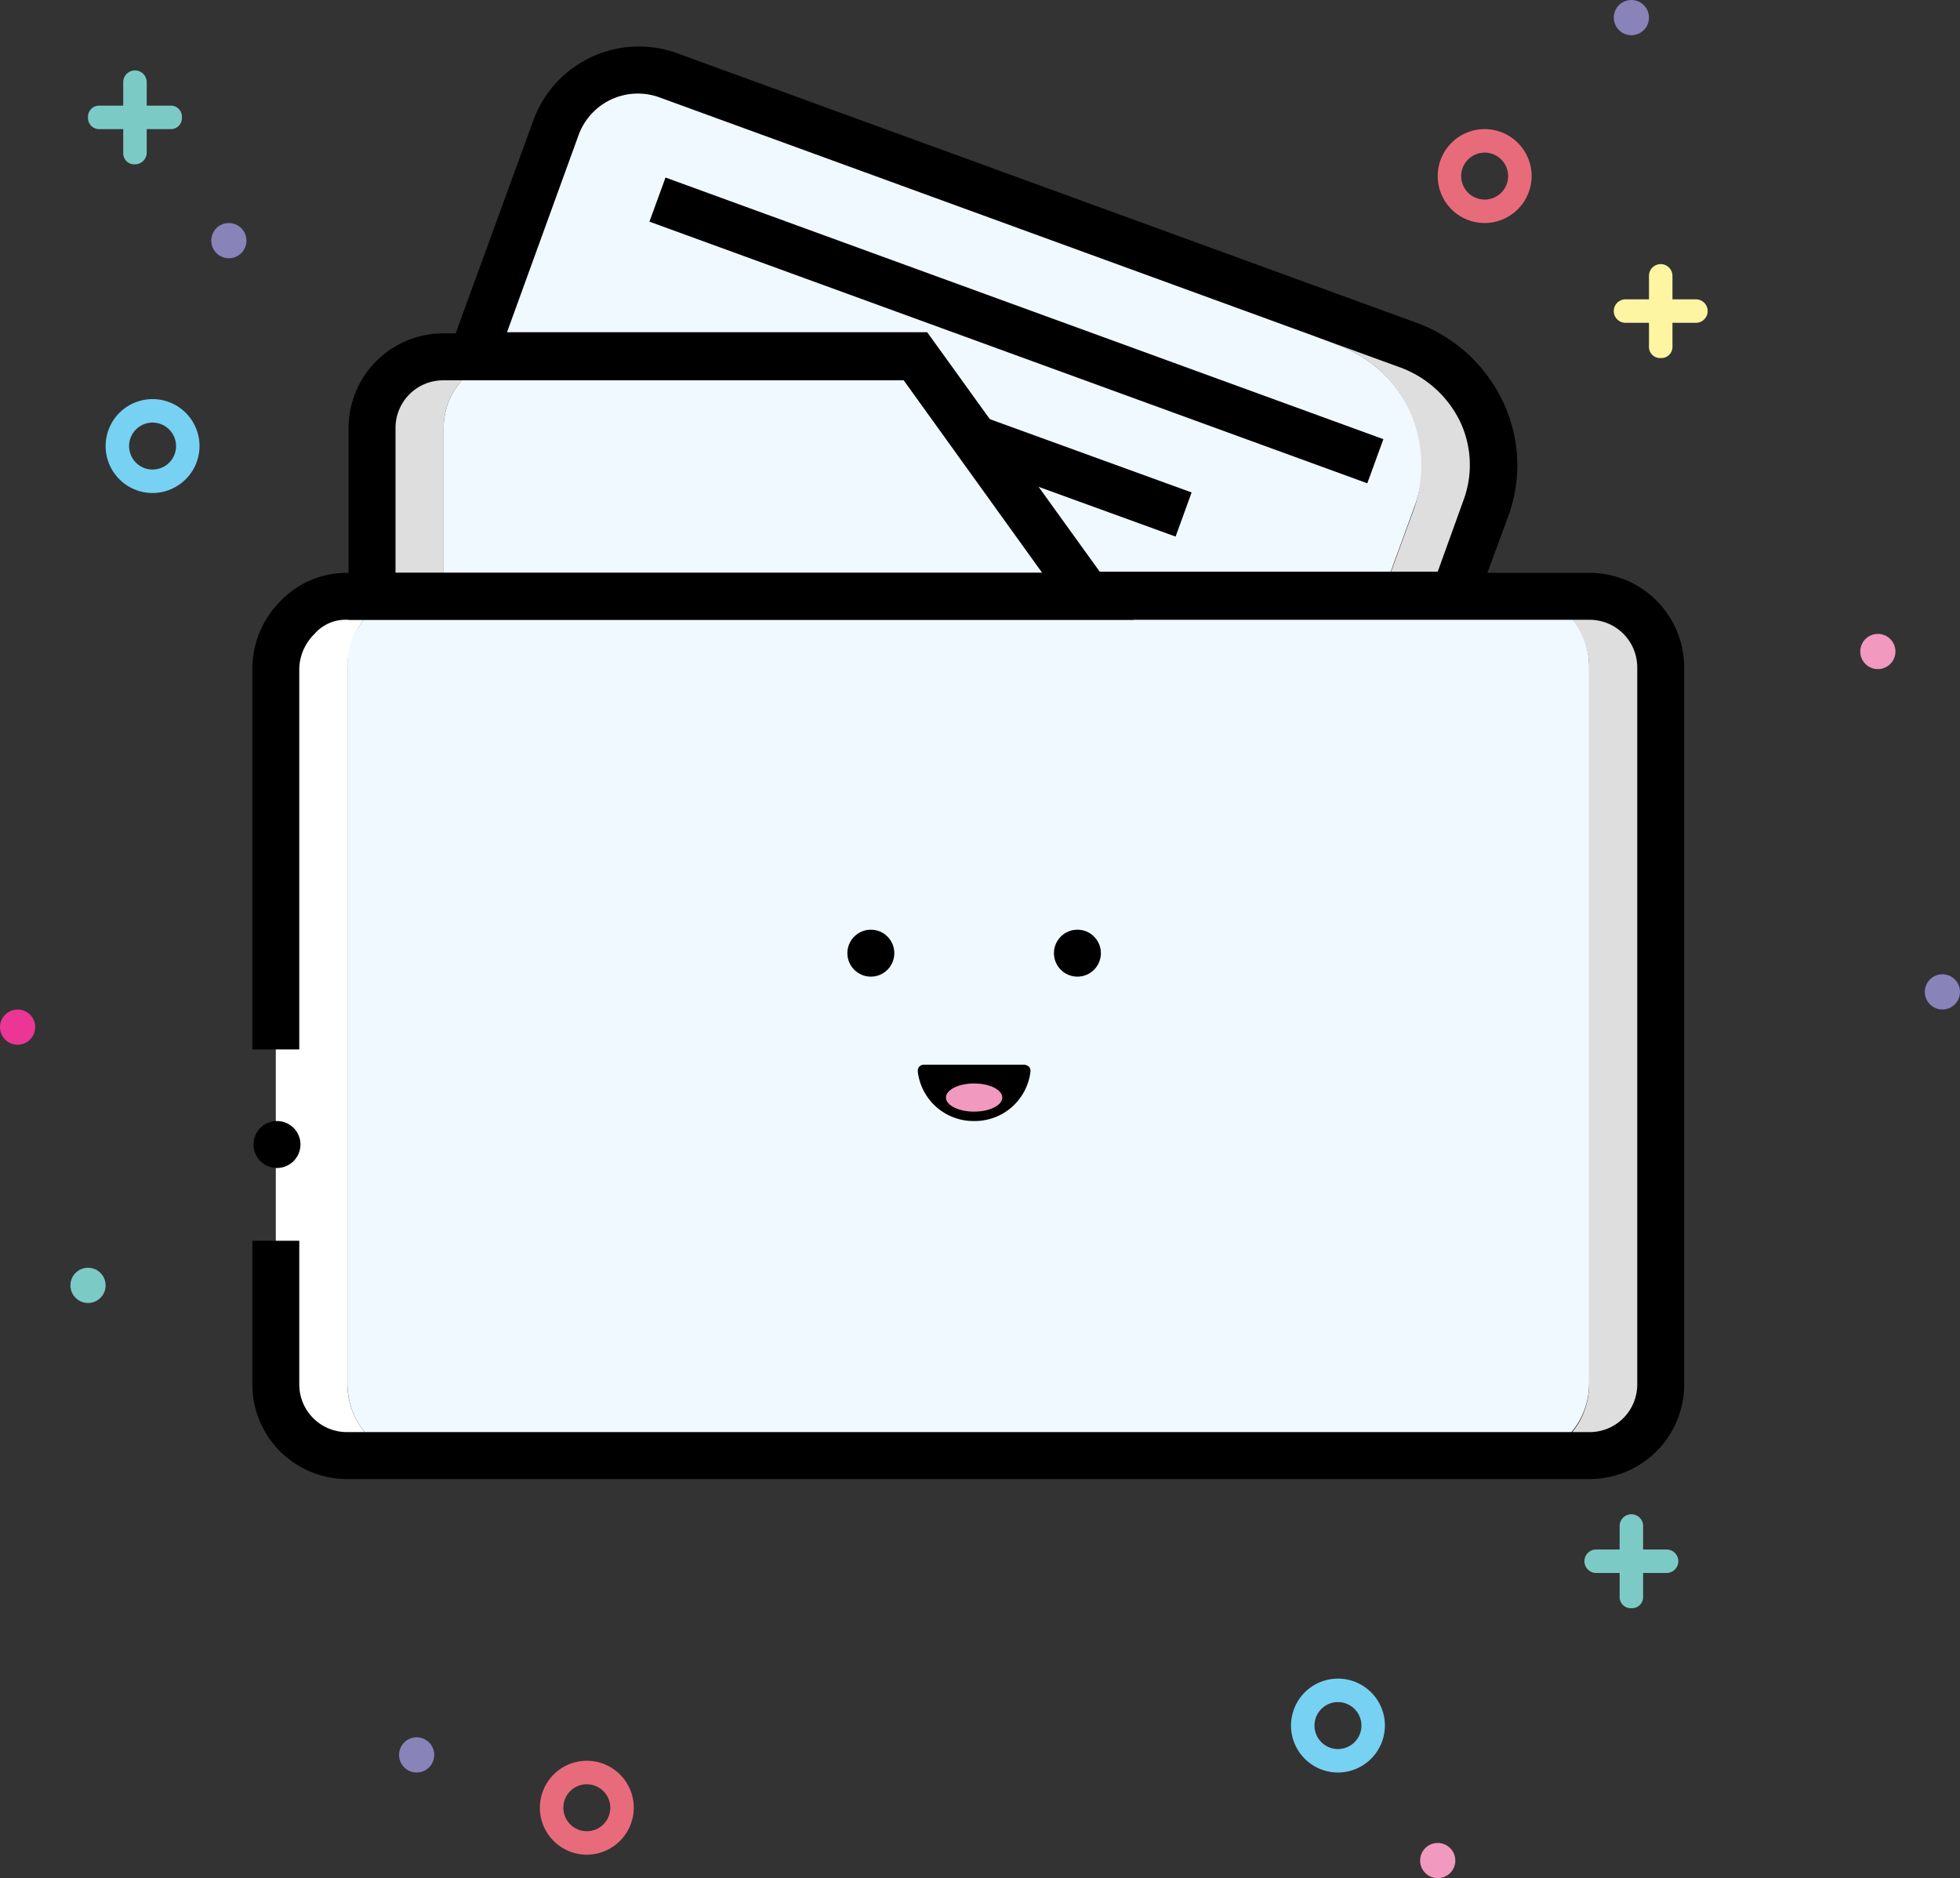 <svg xmlns:xlink="http://www.w3.org/1999/xlink" xmlns="http://www.w3.org/2000/svg" id="Group_174" data-name="Group 174" viewBox="0 0 167 160" width="167"  height="160" >
  <rect x="0" y="0" width="167" height="160" fill="#333333" stroke="none"/>
  <defs>
    <style>
      .cls-1 {
        fill: #8883b8;
      }

      .cls-2 {
        fill: #76d1f2;
      }

      .cls-3 {
        fill: #eb3696;
      }

      .cls-4 {
        fill: #7ccac6;
      }

      .cls-5 {
        fill: #f199be;
      }

      .cls-6 {
        fill: #e86b7b;
      }

      .cls-7 {
        fill: #f0f9ff;
      }

      .cls-8 {
        fill: #f80;
      }

      .cls-9 {
        fill: #dedede;
      }

      .cls-10 {
        fill: #fff;
      }

      .cls-11 {
        fill: #fdf5a2;
      }
    </style>
  </defs>
  <circle id="Oval_21_" class="cls-1" cx="1.5" cy="1.5" r="1.5" transform="translate(18 19)"/>
  <path id="Path_1315" data-name="Path 1315" class="cls-2" d="M13,42a4,4,0,1,1,4-4A4.012,4.012,0,0,1,13,42Zm0-6a2,2,0,1,0,2,2A2.006,2.006,0,0,0,13,36Z"/>
  <circle id="Oval_20_" class="cls-3" cx="1.5" cy="1.5" r="1.5" transform="translate(0 86)"/>
  <circle id="Oval_19_" class="cls-4" cx="1.5" cy="1.5" r="1.5" transform="translate(6 108)"/>
  <path id="Path_1316" data-name="Path 1316" class="cls-2" d="M114,151a4,4,0,1,1,4-4A4.012,4.012,0,0,1,114,151Zm0-6a2,2,0,1,0,2,2A2.006,2.006,0,0,0,114,145Z"/>
  <circle id="Oval_18_" class="cls-5" cx="1.5" cy="1.5" r="1.5" transform="translate(121 157)"/>
  <circle id="Oval_17_" class="cls-1" cx="1.5" cy="1.5" r="1.5" transform="translate(164 83)"/>
  <circle id="Oval_16_" class="cls-5" cx="1.5" cy="1.5" r="1.5" transform="translate(158.5 54)"/>
  <circle id="Oval_15_" class="cls-1" cx="1.5" cy="1.5" r="1.5" transform="translate(137.5)"/>
  <path id="Path_1317" data-name="Path 1317" class="cls-6" d="M126.5,19a4,4,0,1,1,4-4A4.012,4.012,0,0,1,126.5,19Zm0-6a2,2,0,1,0,2,2A2.006,2.006,0,0,0,126.5,13Z"/>
  <circle id="Oval_11_" class="cls-1" cx="1.5" cy="1.5" r="1.5" transform="translate(34 148)"/>
  <path id="Path_1318" data-name="Path 1318" class="cls-6" d="M50,158a4,4,0,1,1,4-4A4.012,4.012,0,0,1,50,158Zm0-6a2,2,0,1,0,2,2A2.006,2.006,0,0,0,50,152Z"/>
  <g id="Group_3_" transform="translate(21 9)">
    <path id="Shape_19_" class="cls-7" d="M93,20.4,36-2.6a7.453,7.453,0,0,0-9.5,4.4L19.4,21.3H57L71.7,41.6H96.8l2.7-7.4a10.43,10.43,0,0,0-.4-8.3A11.011,11.011,0,0,0,93,20.4"/>
    <path id="Shape_18_" class="cls-8" d="M48.9,21.4v.1H49Z"/>
    <path id="Shape_17_" class="cls-9" d="M99.1,20.5,36.3-2.4,93,20.4A10.833,10.833,0,0,1,99.1,26a11.342,11.342,0,0,1,.4,8.3l-2.7,7.4h6l2.7-7.4a10.43,10.43,0,0,0-.4-8.3,10.788,10.788,0,0,0-6-5.5"/>
    <path id="Shape_16_" class="cls-7" d="M71.7,41.8H16.8V27.5a6.061,6.061,0,0,1,6.1-6.1H57Z"/>
    <path id="Shape_14_" class="cls-9" d="M22.9,21.4H16.8a6.061,6.061,0,0,0-6.1,6.1V41.7h6.1V27.5a6.061,6.061,0,0,1,6.1-6.1"/>
    <path id="Shape_5_" class="cls-7" d="M8.6,47.8v61c0,3.4,2.4,6.1,5.5,6.1h94.8c3,0,5.5-2.7,5.5-6.1v-61c0-3.4-2.5-6.1-5.5-6.1H14.1a5.96,5.96,0,0,0-5.5,6.1"/>
    <path id="Shape_4_" class="cls-10" d="M8.6,108.9v-61c0-3.4,2.4-6.1,5.5-6.1H8.6a5.816,5.816,0,0,0-4.3,1.8,6.224,6.224,0,0,0-1.8,4.3v61A6.061,6.061,0,0,0,8.6,115h5.5c-3,0-5.5-2.8-5.5-6.1"/>
    <path id="Shape_3_" class="cls-9" d="M114.4,41.8h-5.5c3,0,5.5,2.7,5.5,6.1v61c0,3.4-2.5,6.1-5.5,6.1h5.5a6.061,6.061,0,0,0,6.1-6.1v-61a6.061,6.061,0,0,0-6.1-6.1"/>
    <path id="Path_1319" data-name="Path 1319" d="M114.4,117H8.6a8.066,8.066,0,0,1-8.1-8.1V96.7h4v12.2A4.055,4.055,0,0,0,8.6,113H114.4a4.055,4.055,0,0,0,4.1-4.1v-61a4.055,4.055,0,0,0-4.1-4.1H8.6A3.489,3.489,0,0,0,5.8,45a4.3,4.3,0,0,0-1.3,2.9V80.4H.5V47.9a8.2,8.2,0,0,1,2.4-5.7,7.846,7.846,0,0,1,5.7-2.4H114.4a8.066,8.066,0,0,1,8.1,8.1v61A8.066,8.066,0,0,1,114.4,117Z"/>
    <path id="Shape_2_" d="M4.6,88.5a2,2,0,1,0-2,2,2.006,2.006,0,0,0,2-2"/>
    <path id="Path_1320" data-name="Path 1320" d="M75.6,43.8H8.7V27.5a8.066,8.066,0,0,1,8.1-8.1H58Zm-62.9-4H67.8L56,23.4H16.8a4.055,4.055,0,0,0-4.1,4.1V39.8Z"/>
    <rect id="Rectangle_100" data-name="Rectangle 100" width="4" height="65.1" transform="translate(34.335 9.883) rotate(-69.978)"/>
    <rect id="Rectangle_101" data-name="Rectangle 101" width="4" height="19" transform="translate(61.306 30.227) rotate(-70.043)"/>
    <path id="Path_1321" data-name="Path 1321" d="M104.3,43.7H70.7L56,23.3H16.4L24.5,1.1A9.579,9.579,0,0,1,36.6-4.5l63.1,23a13.141,13.141,0,0,1,7.3,6.6,12.585,12.585,0,0,1,.5,9.9Zm-31.6-4h28.8l2.2-6.1a8.634,8.634,0,0,0-.3-6.7,9.183,9.183,0,0,0-5.1-4.6L35.2-.7a5.375,5.375,0,0,0-6.9,3.2L22.2,19.3H58Z"/>
  </g>
  <g id="Group_2_" transform="translate(72 83)">
    <circle id="Oval_9_" cx="2" cy="2" r="2" transform="translate(0.2 -3.8)"/>
    <circle id="Oval_4_" cx="2" cy="2" r="2" transform="translate(17.8 -3.8)"/>
    <path id="Shape_1_" d="M15.3,7.7a.758.758,0,0,1,.4.2.6.6,0,0,1,.1.4A4.776,4.776,0,0,1,11,12.5,4.776,4.776,0,0,1,6.2,8.3a.6.6,0,0,1,.1-.4.52.52,0,0,1,.4-.2Z"/>
    <ellipse id="Oval_1_" class="cls-5" cx="2.4" cy="1.2" rx="2.4" ry="1.2" transform="translate(8.6 9.3)"/>
  </g>
  <path id="Path_1322" data-name="Path 1322" class="cls-4" d="M11.5,14a.945.945,0,0,1-1-1V7a1,1,0,0,1,2,0v6A1,1,0,0,1,11.5,14Z"/>
  <path id="Path_1323" data-name="Path 1323" class="cls-4" d="M14.5,11h-6a.945.945,0,0,1-1-1,.945.945,0,0,1,1-1h6a.945.945,0,0,1,1,1A.945.945,0,0,1,14.5,11Z"/>
  <path id="Path_1324" data-name="Path 1324" class="cls-4" d="M139,137a.945.945,0,0,1-1-1v-6a1,1,0,0,1,2,0v6A.945.945,0,0,1,139,137Z"/>
  <path id="Path_1325" data-name="Path 1325" class="cls-4" d="M142,134h-6a1,1,0,0,1,0-2h6a1,1,0,0,1,0,2Z"/>
  <path id="Path_1326" data-name="Path 1326" class="cls-11" d="M141.5,30.5a.945.945,0,0,1-1-1v-6a1,1,0,0,1,2,0v6A.945.945,0,0,1,141.5,30.5Z"/>
  <path id="Path_1327" data-name="Path 1327" class="cls-11" d="M144.5,27.5h-6a1,1,0,0,1,0-2h6a1,1,0,0,1,0,2Z"/>
</svg>